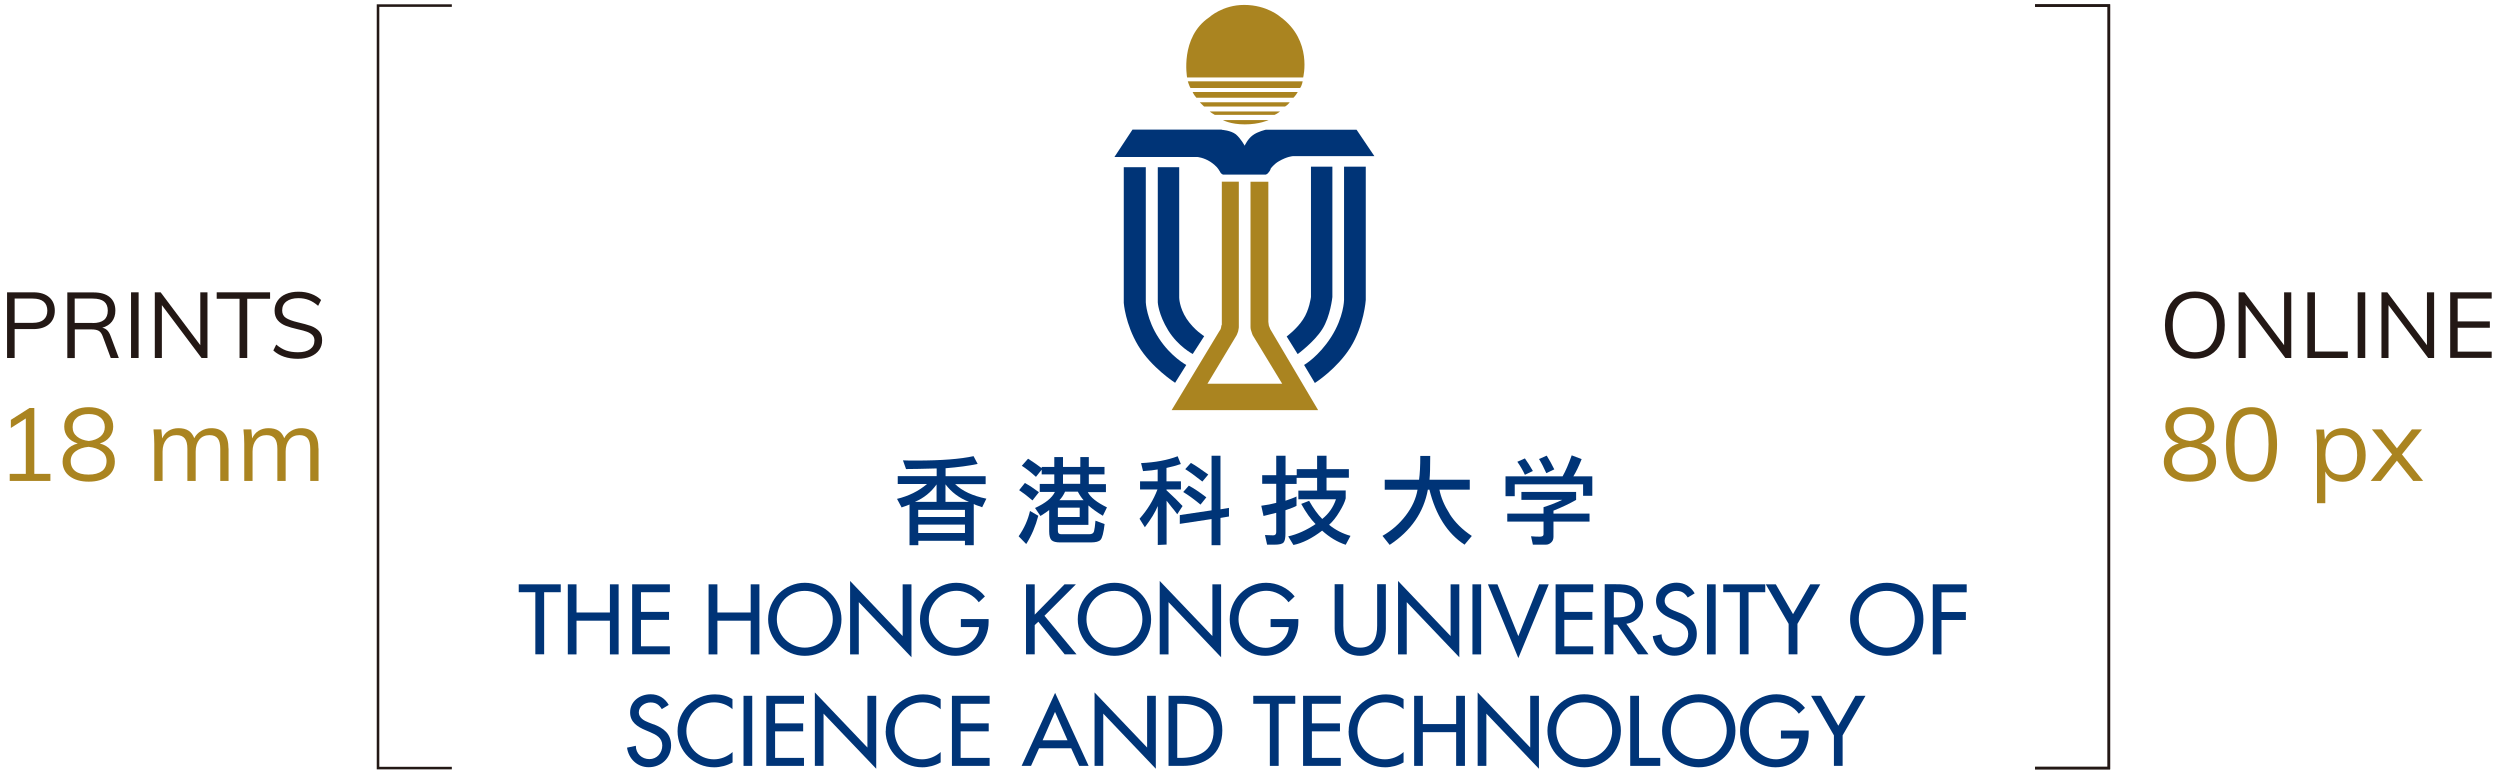 <svg width="244" height="76" viewBox="0 0 244 76" fill="none" xmlns="http://www.w3.org/2000/svg">
<path d="M44.099 75.09H36.77V0.42H44.099V0.67H37.02V74.84H44.099V75.09Z" fill="#231815"/>
<path d="M205.949 75.09H198.619V74.84H205.699V0.67H198.619V0.42H205.949V75.09Z" fill="#231815"/>
<path d="M205.949 75.09H198.619V74.84H205.699V0.67H198.619V0.42H205.949V75.09Z" fill="#231815"/>
<path d="M0.699 28.53H3.259C3.919 28.53 4.429 28.69 4.799 29.01C5.169 29.33 5.349 29.77 5.349 30.32C5.349 30.87 5.159 31.32 4.789 31.64C4.419 31.96 3.899 32.12 3.249 32.12H1.429V34.94H0.689V28.53H0.699ZM3.189 31.51C3.659 31.51 4.019 31.41 4.259 31.2C4.499 31 4.619 30.7 4.619 30.32C4.619 29.94 4.499 29.64 4.259 29.44C4.019 29.24 3.659 29.14 3.189 29.14H1.429V31.51H3.189Z" fill="#231815"/>
<path d="M11.59 34.94H10.81L10.02 32.81C9.92 32.55 9.79 32.37 9.62 32.28C9.45 32.19 9.21 32.15 8.9 32.15H7.3V34.95H6.57V28.54H9.12C9.81 28.54 10.34 28.69 10.71 29C11.08 29.31 11.26 29.75 11.26 30.32C11.26 30.74 11.15 31.09 10.93 31.38C10.71 31.67 10.39 31.87 9.98 31.99C10.17 32.02 10.32 32.1 10.46 32.23C10.59 32.36 10.7 32.54 10.79 32.78L11.6 34.95L11.59 34.94ZM9.04 31.53C10.02 31.53 10.52 31.13 10.52 30.32C10.52 29.92 10.4 29.63 10.16 29.43C9.92 29.24 9.55 29.14 9.04 29.14H7.29V31.52H9.04V31.53Z" fill="#231815"/>
<path d="M12.789 28.53H13.529V34.94H12.789V28.53Z" fill="#231815"/>
<path d="M20.249 28.53V34.94H19.669L15.799 29.78V34.94H15.109V28.53H15.679L19.549 33.69V28.53H20.249Z" fill="#231815"/>
<path d="M23.38 29.16H21.15V28.53H26.36V29.16H24.13V34.94H23.38V29.16V29.16Z" fill="#231815"/>
<path d="M26.68 34.2L26.96 33.63C27.28 33.9 27.6 34.09 27.93 34.21C28.26 34.32 28.64 34.38 29.08 34.38C29.6 34.38 29.99 34.28 30.27 34.08C30.55 33.88 30.69 33.6 30.69 33.23C30.69 33.01 30.62 32.84 30.49 32.7C30.35 32.57 30.18 32.46 29.96 32.38C29.74 32.3 29.45 32.22 29.08 32.14C28.59 32.03 28.18 31.91 27.87 31.79C27.55 31.66 27.29 31.48 27.1 31.25C26.9 31.01 26.8 30.7 26.8 30.32C26.8 29.94 26.9 29.63 27.09 29.35C27.28 29.07 27.55 28.85 27.9 28.7C28.25 28.55 28.66 28.47 29.13 28.47C29.6 28.47 29.99 28.54 30.37 28.68C30.75 28.82 31.08 29.02 31.34 29.28L31.05 29.85C30.75 29.59 30.45 29.4 30.14 29.28C29.83 29.16 29.49 29.1 29.13 29.1C28.63 29.1 28.24 29.21 27.96 29.42C27.68 29.63 27.54 29.92 27.54 30.3C27.54 30.62 27.66 30.87 27.91 31.03C28.16 31.19 28.53 31.33 29.04 31.45C29.59 31.58 30.03 31.7 30.34 31.81C30.65 31.92 30.92 32.09 31.13 32.31C31.34 32.54 31.44 32.83 31.44 33.21C31.44 33.59 31.34 33.89 31.15 34.16C30.96 34.43 30.68 34.64 30.33 34.79C29.97 34.94 29.55 35.02 29.07 35.02C28.07 35.02 27.27 34.75 26.68 34.21V34.2Z" fill="#231815"/>
<path d="M4.919 46.25V46.94H0.949V46.25H2.519V40.84L1.059 41.77V40.98L2.879 39.82H3.349V46.25H4.919V46.25Z" fill="#AA8420"/>
<path d="M10.829 43.93C11.089 44.24 11.209 44.61 11.209 45.05C11.209 45.66 10.979 46.13 10.519 46.48C10.059 46.83 9.439 47.01 8.659 47.01C7.879 47.01 7.259 46.83 6.799 46.48C6.339 46.13 6.109 45.65 6.109 45.05C6.109 44.62 6.239 44.24 6.509 43.93C6.769 43.62 7.129 43.4 7.589 43.28C7.159 43.15 6.839 42.95 6.609 42.66C6.379 42.37 6.269 42.03 6.269 41.64C6.269 41.25 6.369 40.93 6.569 40.64C6.769 40.36 7.049 40.14 7.409 39.98C7.769 39.82 8.189 39.74 8.659 39.74C9.129 39.74 9.539 39.82 9.909 39.98C10.269 40.14 10.559 40.36 10.749 40.64C10.949 40.92 11.049 41.25 11.049 41.64C11.049 42.03 10.929 42.37 10.699 42.66C10.469 42.95 10.149 43.16 9.739 43.28C10.209 43.41 10.569 43.62 10.819 43.94L10.829 43.93ZM9.949 45.98C10.249 45.75 10.399 45.42 10.399 44.99C10.399 44.6 10.239 44.28 9.919 44.05C9.599 43.81 9.179 43.67 8.649 43.61C8.119 43.66 7.699 43.81 7.379 44.05C7.059 44.29 6.899 44.6 6.899 44.99C6.899 45.42 7.049 45.75 7.349 45.98C7.649 46.21 8.079 46.32 8.639 46.32C9.199 46.32 9.629 46.21 9.929 45.98H9.949ZM7.509 42.6C7.789 42.84 8.179 42.98 8.659 43.04C9.139 42.99 9.519 42.84 9.809 42.6C10.089 42.36 10.229 42.06 10.229 41.68C10.229 41.3 10.089 40.98 9.809 40.75C9.529 40.52 9.149 40.41 8.659 40.41C8.169 40.41 7.779 40.52 7.509 40.75C7.229 40.98 7.089 41.29 7.089 41.68C7.089 42.07 7.229 42.37 7.509 42.6Z" fill="#AA8420"/>
<path d="M22.308 43.78V46.94H21.498V43.82C21.498 43.35 21.419 43 21.248 42.79C21.088 42.58 20.819 42.47 20.459 42.47C20.029 42.47 19.698 42.61 19.459 42.9C19.218 43.19 19.099 43.58 19.099 44.07V46.94H18.288V43.82C18.288 43.35 18.209 43.01 18.038 42.8C17.869 42.58 17.608 42.47 17.238 42.47C16.808 42.47 16.479 42.61 16.238 42.9C15.998 43.19 15.868 43.58 15.868 44.07V46.94H15.059V43.32C15.059 42.8 15.028 42.33 14.979 41.91H15.748L15.829 42.79C15.969 42.47 16.178 42.22 16.448 42.05C16.729 41.88 17.049 41.79 17.419 41.79C17.819 41.79 18.148 41.87 18.398 42.03C18.648 42.19 18.838 42.44 18.959 42.77C19.108 42.47 19.338 42.23 19.628 42.06C19.928 41.88 20.259 41.79 20.628 41.79C21.738 41.79 22.299 42.45 22.299 43.78H22.308Z" fill="#AA8420"/>
<path d="M31.09 43.78V46.94H30.28V43.82C30.28 43.35 30.2 43 30.03 42.79C29.87 42.58 29.6 42.47 29.24 42.47C28.81 42.47 28.48 42.61 28.24 42.9C28 43.19 27.88 43.58 27.88 44.07V46.94H27.07V43.82C27.07 43.35 26.99 43.01 26.82 42.8C26.65 42.58 26.39 42.47 26.02 42.47C25.59 42.47 25.26 42.61 25.02 42.9C24.78 43.19 24.65 43.58 24.65 44.07V46.94H23.84V43.32C23.84 42.8 23.81 42.33 23.76 41.91H24.53L24.61 42.79C24.75 42.47 24.96 42.22 25.23 42.05C25.51 41.88 25.83 41.79 26.2 41.79C26.6 41.79 26.93 41.87 27.18 42.03C27.43 42.19 27.62 42.44 27.74 42.77C27.89 42.47 28.12 42.23 28.41 42.06C28.71 41.88 29.04 41.79 29.41 41.79C30.52 41.79 31.08 42.45 31.08 43.78H31.09Z" fill="#AA8420"/>
<path d="M212.669 34.61C212.229 34.35 211.889 33.97 211.659 33.47C211.419 32.98 211.299 32.39 211.299 31.73C211.299 31.07 211.419 30.48 211.649 29.98C211.879 29.49 212.219 29.11 212.659 28.85C213.099 28.59 213.619 28.45 214.219 28.45C214.819 28.45 215.339 28.58 215.779 28.85C216.219 29.11 216.549 29.49 216.789 29.98C217.019 30.47 217.139 31.05 217.139 31.72C217.139 32.39 217.019 32.97 216.779 33.47C216.539 33.97 216.209 34.34 215.769 34.61C215.329 34.88 214.819 35.01 214.219 35.01C213.619 35.01 213.109 34.88 212.669 34.61ZM215.799 33.68C216.179 33.22 216.369 32.56 216.369 31.72C216.369 30.88 216.179 30.22 215.809 29.77C215.439 29.32 214.909 29.09 214.219 29.09C213.529 29.09 213.009 29.32 212.629 29.78C212.249 30.24 212.059 30.89 212.059 31.73C212.059 32.57 212.249 33.23 212.629 33.69C213.009 34.15 213.539 34.38 214.219 34.38C214.899 34.38 215.429 34.15 215.799 33.69V33.68Z" fill="#231815"/>
<path d="M223.628 28.53V34.94H223.048L219.178 29.78V34.94H218.488V28.53H219.058L222.928 33.69V28.53H223.628Z" fill="#231815"/>
<path d="M225.199 28.53H225.939V34.31H229.149V34.94H225.199V28.53Z" fill="#231815"/>
<path d="M230.109 28.53H230.849V34.94H230.109V28.53Z" fill="#231815"/>
<path d="M237.57 28.53V34.94H236.99L233.12 29.78V34.94H232.43V28.53H233L236.87 33.69V28.53H237.57Z" fill="#231815"/>
<path d="M239.139 28.529H243.189V29.14H239.869V31.369H243.009V31.989H239.869V34.319H243.189V34.929H239.139V28.52V28.529Z" fill="#231815"/>
<path d="M215.909 43.93C216.169 44.24 216.289 44.61 216.289 45.05C216.289 45.66 216.059 46.13 215.599 46.48C215.139 46.83 214.519 47.01 213.739 47.01C212.959 47.01 212.339 46.83 211.879 46.48C211.419 46.13 211.189 45.65 211.189 45.05C211.189 44.62 211.319 44.24 211.579 43.93C211.839 43.62 212.199 43.4 212.659 43.28C212.229 43.15 211.909 42.95 211.679 42.66C211.449 42.37 211.339 42.03 211.339 41.64C211.339 41.25 211.439 40.93 211.639 40.64C211.839 40.36 212.119 40.14 212.479 39.98C212.839 39.82 213.259 39.74 213.729 39.74C214.199 39.74 214.609 39.82 214.979 39.98C215.339 40.14 215.619 40.36 215.819 40.64C216.019 40.92 216.119 41.25 216.119 41.64C216.119 42.03 215.999 42.37 215.779 42.66C215.549 42.95 215.229 43.16 214.819 43.28C215.289 43.41 215.649 43.62 215.899 43.94L215.909 43.93ZM215.029 45.98C215.329 45.75 215.479 45.42 215.479 44.99C215.479 44.6 215.319 44.28 214.999 44.05C214.679 43.82 214.259 43.67 213.739 43.61C213.209 43.66 212.789 43.81 212.469 44.05C212.149 44.29 211.999 44.6 211.999 44.99C211.999 45.42 212.149 45.75 212.449 45.98C212.749 46.21 213.179 46.32 213.739 46.32C214.299 46.32 214.729 46.21 215.029 45.98ZM212.589 42.6C212.869 42.84 213.259 42.98 213.739 43.04C214.219 42.99 214.599 42.84 214.879 42.6C215.159 42.36 215.299 42.06 215.299 41.68C215.299 41.3 215.159 40.98 214.879 40.75C214.599 40.52 214.219 40.41 213.729 40.41C213.239 40.41 212.849 40.52 212.569 40.75C212.289 40.98 212.149 41.29 212.149 41.68C212.149 42.07 212.289 42.37 212.569 42.6H212.589Z" fill="#AA8420"/>
<path d="M217.89 46.09C217.47 45.47 217.26 44.57 217.26 43.38C217.26 42.19 217.47 41.28 217.89 40.66C218.31 40.04 218.93 39.74 219.75 39.74C220.57 39.74 221.18 40.05 221.6 40.66C222.02 41.28 222.24 42.18 222.24 43.37C222.24 44.56 222.03 45.47 221.6 46.09C221.18 46.71 220.56 47.02 219.75 47.02C218.94 47.02 218.32 46.71 217.89 46.1V46.09ZM221 45.6C221.27 45.12 221.41 44.37 221.41 43.36C221.41 42.35 221.28 41.61 221.01 41.14C220.74 40.67 220.32 40.43 219.75 40.43C219.18 40.43 218.76 40.67 218.5 41.14C218.23 41.61 218.09 42.35 218.09 43.36C218.09 44.37 218.22 45.11 218.5 45.6C218.77 46.08 219.19 46.32 219.75 46.32C220.31 46.32 220.73 46.08 221 45.6Z" fill="#AA8420"/>
<path d="M229.819 42.12C230.159 42.34 230.419 42.65 230.609 43.05C230.799 43.45 230.889 43.9 230.889 44.43C230.889 44.96 230.799 45.4 230.609 45.79C230.419 46.18 230.159 46.48 229.819 46.7C229.479 46.91 229.089 47.02 228.649 47.02C228.259 47.02 227.909 46.93 227.619 46.76C227.329 46.59 227.099 46.34 226.949 46.02V49.11H226.139V43.33C226.139 42.81 226.109 42.34 226.059 41.92H226.829L226.909 42.89C227.049 42.54 227.269 42.27 227.579 42.08C227.879 41.89 228.239 41.79 228.659 41.79C229.099 41.79 229.489 41.9 229.829 42.12H229.819ZM229.649 45.84C229.919 45.51 230.059 45.03 230.059 44.42C230.059 43.81 229.919 43.33 229.649 42.98C229.379 42.64 228.999 42.47 228.509 42.47C228.019 42.47 227.629 42.64 227.359 42.97C227.089 43.3 226.959 43.78 226.959 44.4C226.959 45.02 227.089 45.5 227.359 45.83C227.629 46.17 228.009 46.34 228.509 46.34C229.009 46.34 229.389 46.17 229.649 45.84V45.84Z" fill="#AA8420"/>
<path d="M236.499 46.94H235.529L233.939 44.96L232.369 46.94H231.379L233.469 44.35L231.499 41.91H232.479L233.939 43.76L235.399 41.91H236.389L234.429 44.35L236.499 46.94Z" fill="#AA8420"/>
<path d="M126.89 8.59C127.07 8.36 127.14 7.94 127.14 7.94H115.93C115.93 7.94 116.07 8.4 116.19 8.59H126.9H126.89Z" fill="#AA8420"/>
<path d="M126.24 9.54C126.45 9.35 126.66 8.98 126.66 8.98H116.4C116.4 8.98 116.51 9.26 116.77 9.54H126.24Z" fill="#AA8420"/>
<path d="M125.42 10.4C125.68 10.26 125.88 9.98 125.88 9.98H117.1C117.1 9.98 117.31 10.21 117.52 10.4H125.42Z" fill="#AA8420"/>
<path d="M124.4 11.21C124.65 11.11 124.93 10.88 124.93 10.88H118.08C118.08 10.88 118.08 10.93 118.56 11.21H124.39H124.4Z" fill="#AA8420"/>
<path d="M119.359 11.72C119.359 11.72 120.079 12.14 121.499 12.14C122.919 12.14 123.819 11.72 123.819 11.72H119.359Z" fill="#AA8420"/>
<path d="M119.25 12.67C119.25 12.67 120.11 12.72 120.62 13.11C121.11 13.53 121.479 14.22 121.479 14.22C121.479 14.22 121.78 13.55 122.27 13.2C122.76 12.83 123.549 12.66 123.549 12.66H132.4L134.14 15.24H126.19C126.19 15.24 125.629 15.26 124.799 15.75C124.359 16 124.03 16.44 124.03 16.44C124.03 16.44 123.97 16.65 123.87 16.76C123.78 16.88 123.71 16.97 123.59 17.02C123.47 17.07 123.49 17.04 123.49 17.04H119.359C119.359 17.04 119.189 16.97 119.109 16.83C119.019 16.69 119.08 16.74 118.99 16.63C118.92 16.51 118.76 16.21 118.13 15.79C117.48 15.37 116.849 15.32 116.849 15.32H108.77L110.53 12.65H119.24L119.25 12.67Z" fill="#003477"/>
<path d="M113 16.32V29.51C113 29.51 113.05 30.67 114.02 32.25C115 33.83 116.41 34.55 116.41 34.55L117.53 32.81C117.53 32.81 116.56 32.23 115.81 31.11C115.09 30 115.09 29.04 115.09 29.04V16.32H113V16.32Z" fill="#003477"/>
<path d="M127.95 16.27V28.99C127.95 28.99 127.79 30.27 127.18 31.17C126.58 32.1 125.58 32.84 125.58 32.84L126.65 34.56C126.65 34.56 128.27 33.38 129.06 32.12C129.85 30.87 130.04 28.99 130.04 28.99V16.27H127.95V16.27Z" fill="#003477"/>
<path d="M109.68 16.32V29.56C109.68 29.56 109.82 31.61 111.09 33.74C112.37 35.87 114.69 37.36 114.69 37.36L115.78 35.62C115.78 35.62 114.29 34.83 113.11 33.02C111.9 31.19 111.83 29.51 111.83 29.51V16.32H109.67H109.68Z" fill="#003477"/>
<path d="M119.25 17.71V31.69C119.25 31.69 119.2 31.74 119.18 31.95C119.15 32.16 119.02 32.3 119.02 32.3L114.35 40.03H128.65L123.98 32.13L123.84 31.78L123.79 31.41V17.74H122.05V31.93C122.05 31.93 122.05 32.13 122.12 32.3C122.16 32.46 122.26 32.71 122.26 32.71L125.14 37.45H117.85L120.68 32.74C120.68 32.74 120.77 32.58 120.84 32.35C120.89 32.14 120.91 31.94 120.91 31.94V17.73H119.24L119.25 17.71Z" fill="#AA8420"/>
<path d="M131.179 16.27V29.28C131.179 29.28 131.159 30.95 129.929 32.88C128.699 34.81 127.279 35.62 127.279 35.62L128.329 37.38C128.329 37.38 130.469 36.03 131.809 33.9C133.139 31.76 133.299 29.28 133.299 29.28V16.27H131.189H131.179Z" fill="#003477"/>
<path d="M115.859 7.56C115.859 7.56 115.139 3.64 118.019 1.69C118.019 1.69 119.319 0.48 121.429 0.48C123.679 0.48 124.979 1.66 124.979 1.66C128.119 3.96 127.189 7.56 127.189 7.56H115.859V7.56Z" fill="#AA8420"/>
<path d="M50.629 57.8H52.249V63.86H53.109V57.8H54.729V57.03H50.629V57.8Z" fill="#003477"/>
<path d="M59.528 59.78H56.268V57.03H55.418V63.87H56.268V60.58H59.528V63.87H60.378V57.03H59.528V59.78Z" fill="#003477"/>
<path d="M65.379 63.08H62.559V60.5H65.299V59.72H62.559V57.8H65.379V57.03H61.699V63.86H65.379V63.08Z" fill="#003477"/>
<path d="M73.268 59.78H70.018V57.03H69.158V63.87H70.018V60.58H73.268V63.87H74.118V57.03H73.268V59.78Z" fill="#003477"/>
<path d="M82.129 60.44C82.129 58.48 80.509 56.88 78.549 56.88C76.589 56.88 74.969 58.48 74.969 60.44C74.969 62.4 76.579 64.01 78.549 64.01C80.519 64.01 82.129 62.48 82.129 60.44ZM78.549 63.21C77.069 63.21 75.819 62 75.819 60.44C75.819 58.88 76.939 57.67 78.549 57.67C80.159 57.67 81.279 58.93 81.279 60.44C81.279 61.95 80.029 63.21 78.549 63.21Z" fill="#003477"/>
<path d="M83.819 58.77L88.959 64.15V57.03H88.099V62.08L82.969 56.7V63.87H83.819V58.77Z" fill="#003477"/>
<path d="M93.379 57.66C94.209 57.66 95.039 58.11 95.529 58.78L96.129 58.21C95.459 57.37 94.409 56.88 93.339 56.88C91.369 56.88 89.789 58.49 89.789 60.46C89.789 62.43 91.329 64.01 93.249 64.01C95.169 64.01 96.489 62.57 96.489 60.69V60.42H93.779V61.2H95.549C95.509 62.31 94.369 63.23 93.309 63.23C91.829 63.23 90.649 61.87 90.649 60.44C90.649 58.91 91.849 57.66 93.379 57.66V57.66Z" fill="#003477"/>
<path d="M100.139 57.03V63.86H100.989V61.01L101.339 60.68L103.909 63.86H105.069L101.939 60.1L105.009 57.03H103.899L100.989 59.99V57.03H100.139Z" fill="#003477"/>
<path d="M105.189 60.44C105.189 62.47 106.799 64.01 108.769 64.01C110.739 64.01 112.349 62.48 112.349 60.44C112.349 58.4 110.729 56.88 108.769 56.88C106.809 56.88 105.189 58.48 105.189 60.44ZM108.769 57.67C110.369 57.67 111.499 58.93 111.499 60.44C111.499 61.95 110.249 63.21 108.769 63.21C107.289 63.21 106.039 62 106.039 60.44C106.039 58.88 107.159 57.67 108.769 57.67Z" fill="#003477"/>
<path d="M114.049 58.77L119.179 64.15V57.03H118.329V62.08L113.189 56.7V63.87H114.049V58.77Z" fill="#003477"/>
<path d="M124.01 61.2H125.78C125.74 62.31 124.599 63.23 123.539 63.23C122.059 63.23 120.88 61.87 120.88 60.44C120.88 58.91 122.079 57.66 123.609 57.66C124.439 57.66 125.27 58.11 125.76 58.78L126.359 58.21C125.689 57.37 124.64 56.88 123.57 56.88C121.6 56.88 120.02 58.49 120.02 60.46C120.02 62.43 121.559 64.01 123.479 64.01C125.399 64.01 126.719 62.57 126.719 60.69V60.42H124.01V61.2V61.2Z" fill="#003477"/>
<path d="M135.26 61.35V57.02H134.41V61.06C134.41 62.18 134.07 63.21 132.76 63.21C131.45 63.21 131.11 62.18 131.11 61.06V57.02H130.26V61.35C130.26 62.86 131.19 64.01 132.76 64.01C134.33 64.01 135.26 62.86 135.26 61.35Z" fill="#003477"/>
<path d="M142.429 57.03H141.579V62.08L136.449 56.7V63.87H137.299V58.77L142.429 64.15V57.03Z" fill="#003477"/>
<path d="M144.559 57.03H143.709V63.87H144.559V57.03Z" fill="#003477"/>
<path d="M151.159 57.03H150.219L148.189 62.09L146.149 57.03H145.219L148.189 64.23L151.159 57.03Z" fill="#003477"/>
<path d="M155.498 57.8V57.03H151.828V63.86H155.498V63.08H152.678V60.5H155.418V59.72H152.678V57.8H155.498Z" fill="#003477"/>
<path d="M157.499 60.97H157.849L159.859 63.86H160.889L158.729 60.88C159.719 60.76 160.369 59.95 160.369 58.97C160.369 58.32 160.039 57.67 159.469 57.34C158.919 57.03 158.269 57.02 157.659 57.02H156.619V63.86H157.469V60.97H157.499ZM157.499 57.79H157.729C158.569 57.79 159.589 57.94 159.589 59.01C159.589 60.08 158.649 60.26 157.779 60.26H157.509V57.78L157.499 57.79Z" fill="#003477"/>
<path d="M163.489 63.21C162.759 63.21 162.159 62.67 162.169 61.91L161.309 62.09C161.459 63.19 162.319 64 163.419 64C164.639 64 165.609 63.11 165.609 61.87C165.609 60.73 164.889 60.19 163.909 59.81L163.419 59.62C162.989 59.46 162.469 59.17 162.469 58.64C162.469 58.04 163.069 57.67 163.619 57.67C164.139 57.67 164.459 57.89 164.719 58.32L165.399 57.91C165.029 57.25 164.399 56.87 163.639 56.87C162.609 56.87 161.629 57.53 161.629 58.64C161.629 59.59 162.339 60.04 163.119 60.37L163.589 60.57C164.179 60.82 164.769 61.13 164.769 61.87C164.769 62.61 164.239 63.2 163.509 63.2L163.489 63.21Z" fill="#003477"/>
<path d="M167.45 57.03H166.6V63.87H167.45V57.03Z" fill="#003477"/>
<path d="M170.659 63.86V57.8H172.289V57.03H168.189V57.8H169.809V63.86H170.659Z" fill="#003477"/>
<path d="M174.57 63.86H175.43V60.89L177.66 57.03H176.68L175 59.94L173.32 57.03H172.34L174.57 60.89V63.86Z" fill="#003477"/>
<path d="M184.148 56.88C182.188 56.88 180.568 58.48 180.568 60.44C180.568 62.4 182.178 64.01 184.148 64.01C186.118 64.01 187.728 62.48 187.728 60.44C187.728 58.4 186.108 56.88 184.148 56.88ZM184.148 63.21C182.668 63.21 181.418 62 181.418 60.44C181.418 58.88 182.538 57.67 184.148 57.67C185.758 57.67 186.878 58.93 186.878 60.44C186.878 61.95 185.628 63.21 184.148 63.21Z" fill="#003477"/>
<path d="M191.949 57.81V57.03H188.639V63.87H189.489V60.51H191.869V59.73H189.489V57.81H191.949Z" fill="#003477"/>
<path d="M63.789 70.7L63.299 70.51C62.869 70.35 62.349 70.06 62.349 69.53C62.349 68.93 62.949 68.56 63.489 68.56C64.029 68.56 64.329 68.78 64.589 69.21L65.269 68.8C64.899 68.14 64.269 67.76 63.509 67.76C62.469 67.76 61.499 68.42 61.499 69.53C61.499 70.48 62.209 70.93 62.989 71.26L63.459 71.46C64.049 71.71 64.639 72.02 64.639 72.76C64.639 73.5 64.109 74.09 63.379 74.09C62.649 74.09 62.049 73.55 62.059 72.79L61.199 72.97C61.349 74.07 62.209 74.88 63.309 74.88C64.529 74.88 65.499 73.99 65.499 72.75C65.499 71.61 64.769 71.07 63.799 70.69L63.789 70.7Z" fill="#003477"/>
<path d="M66.129 71.36C66.129 73.34 67.739 74.89 69.699 74.89C70.299 74.89 70.969 74.72 71.499 74.41V73.4C70.989 73.85 70.349 74.11 69.679 74.11C68.159 74.11 66.989 72.83 66.989 71.34C66.989 69.85 68.159 68.55 69.689 68.55C70.329 68.55 71.009 68.78 71.489 69.22V68.23C70.969 67.91 70.369 67.77 69.769 67.77C67.759 67.77 66.129 69.35 66.129 71.37V71.36Z" fill="#003477"/>
<path d="M73.418 67.91H72.568V74.75H73.418V67.91Z" fill="#003477"/>
<path d="M74.789 74.75H78.469V73.97H75.649V71.38H78.389V70.6H75.649V68.69H78.469V67.91H74.789V74.75Z" fill="#003477"/>
<path d="M84.659 72.96L79.529 67.58V74.75H80.379V69.65L85.519 75.03V67.91H84.659V72.96Z" fill="#003477"/>
<path d="M86.439 71.36C86.439 73.34 88.059 74.89 90.01 74.89C90.609 74.89 91.279 74.72 91.809 74.41V73.4C91.299 73.85 90.659 74.11 89.989 74.11C88.469 74.11 87.309 72.83 87.309 71.34C87.309 69.85 88.48 68.55 90.01 68.55C90.65 68.55 91.329 68.78 91.809 69.22V68.23C91.289 67.91 90.689 67.77 90.089 67.77C88.079 67.77 86.45 69.35 86.45 71.37L86.439 71.36Z" fill="#003477"/>
<path d="M92.908 74.75H96.588V73.97H93.758V71.38H96.498V70.6H93.758V68.69H96.588V67.91H92.908V74.75Z" fill="#003477"/>
<path d="M99.709 74.75H100.629L101.409 73.03H104.549L105.329 74.75H106.249L102.979 67.62L99.709 74.75V74.75ZM101.759 72.25L102.969 69.48L104.189 72.25H101.759V72.25Z" fill="#003477"/>
<path d="M111.958 72.96L106.828 67.58V74.75H107.678V69.65L112.808 75.03V67.91H111.958V72.96Z" fill="#003477"/>
<path d="M115.459 67.91H114.049V74.75H115.439C117.599 74.75 119.299 73.63 119.299 71.29C119.299 68.95 117.559 67.91 115.459 67.91ZM115.199 73.97H114.899V68.69H115.199C116.939 68.69 118.449 69.33 118.449 71.33C118.449 73.33 116.939 73.97 115.199 73.97V73.97Z" fill="#003477"/>
<path d="M122.318 68.69H123.938V74.75H124.798V68.69H126.418V67.91H122.318V68.69Z" fill="#003477"/>
<path d="M127.18 74.75H130.86V73.97H128.04V71.38H130.78V70.6H128.04V68.69H130.86V67.91H127.18V74.75Z" fill="#003477"/>
<path d="M131.619 71.36C131.619 73.34 133.229 74.89 135.189 74.89C135.789 74.89 136.459 74.72 136.989 74.41V73.4C136.479 73.85 135.839 74.11 135.169 74.11C133.649 74.11 132.479 72.83 132.479 71.34C132.479 69.85 133.649 68.55 135.179 68.55C135.829 68.55 136.499 68.78 136.989 69.22V68.23C136.469 67.91 135.859 67.77 135.269 67.77C133.259 67.77 131.629 69.35 131.629 71.37L131.619 71.36Z" fill="#003477"/>
<path d="M142.12 70.67H138.87V67.91H138.02V74.75H138.87V71.46H142.12V74.75H142.979V67.91H142.12V70.67Z" fill="#003477"/>
<path d="M149.349 72.96L144.219 67.58V74.75H145.069V69.65L150.199 75.03V67.91H149.349V72.96Z" fill="#003477"/>
<path d="M154.619 67.76C152.659 67.76 151.029 69.36 151.029 71.32C151.029 73.28 152.639 74.89 154.619 74.89C156.599 74.89 158.199 73.36 158.199 71.32C158.199 69.28 156.579 67.76 154.619 67.76ZM154.619 74.09C153.139 74.09 151.889 72.88 151.889 71.32C151.889 69.76 153.009 68.55 154.619 68.55C156.229 68.55 157.349 69.81 157.349 71.32C157.349 72.83 156.099 74.09 154.619 74.09Z" fill="#003477"/>
<path d="M159.969 67.91H159.109V74.75H162.039V73.97H159.969V67.91Z" fill="#003477"/>
<path d="M165.799 67.76C163.839 67.76 162.219 69.36 162.219 71.32C162.219 73.28 163.819 74.89 165.799 74.89C167.779 74.89 169.379 73.36 169.379 71.32C169.379 69.28 167.759 67.76 165.799 67.76ZM165.799 74.09C164.319 74.09 163.069 72.88 163.069 71.32C163.069 69.76 164.189 68.55 165.799 68.55C167.409 68.55 168.529 69.81 168.529 71.32C168.529 72.83 167.279 74.09 165.799 74.09Z" fill="#003477"/>
<path d="M173.818 72.08H175.588C175.548 73.19 174.408 74.11 173.348 74.11C171.868 74.11 170.688 72.75 170.688 71.32C170.688 69.79 171.888 68.54 173.418 68.54C174.248 68.54 175.078 68.98 175.568 69.66L176.168 69.09C175.498 68.25 174.448 67.76 173.378 67.76C171.408 67.76 169.828 69.37 169.828 71.34C169.828 73.31 171.368 74.89 173.288 74.89C175.208 74.89 176.528 73.45 176.528 71.57V71.3H173.818V72.08V72.08Z" fill="#003477"/>
<path d="M179.42 70.83L177.74 67.91H176.76L178.99 71.77V74.75H179.84V71.77L182.07 67.91H181.09L179.42 70.83Z" fill="#003477"/>
<path d="M87.979 49.53C88.349 49.41 88.609 49.31 88.769 49.24V53.21H89.629V52.78H94.179V53.21H95.039V49.19C95.159 49.26 95.299 49.31 95.449 49.36C95.599 49.4 95.729 49.45 95.859 49.51L96.269 48.67C94.939 48.4 93.919 47.93 93.219 47.25H96.199V46.48H92.289V45.7C93.539 45.6 94.579 45.46 95.419 45.28L95.019 44.52C93.759 44.8 91.889 44.95 89.429 44.95C88.909 44.95 88.479 44.95 88.129 44.93L88.429 45.78C89.029 45.78 90.029 45.76 91.419 45.72V46.47H87.619V47.24H90.479C89.649 47.94 88.669 48.42 87.549 48.69L87.989 49.51L87.979 49.53ZM94.179 52.02H89.619V51.2H94.179V52.02ZM92.279 47.27C92.859 48.04 93.619 48.61 94.569 48.98H92.279V47.27ZM94.179 49.76V50.46H89.619V49.76H94.179ZM91.409 47.28V48.98H89.299C90.169 48.61 90.869 48.04 91.409 47.28Z" fill="#003477"/>
<path d="M101.338 50.34L100.528 49.87C100.328 50.75 99.958 51.57 99.418 52.34L100.158 53.1C100.688 52.26 101.078 51.34 101.338 50.34Z" fill="#003477"/>
<path d="M101.399 48.04C100.919 47.68 100.469 47.38 100.029 47.14L99.469 47.84C99.829 48.08 100.269 48.41 100.769 48.84L101.399 48.04V48.04Z" fill="#003477"/>
<path d="M101.669 45.8V46.3H102.899V47.23H101.479V48.01H102.959C102.689 48.59 102.039 49.11 101.019 49.58L101.549 50.36C101.959 50.1 102.249 49.91 102.399 49.78V51.86C102.399 52.28 102.479 52.57 102.629 52.72C102.789 52.87 103.069 52.94 103.459 52.94H106.459C106.939 52.94 107.249 52.86 107.409 52.69C107.579 52.52 107.709 52 107.809 51.15L106.919 50.82C106.879 51.31 106.829 51.65 106.779 51.85C106.729 52.04 106.579 52.14 106.319 52.14H103.569C103.349 52.14 103.249 52.03 103.249 51.82V51.23H106.229V49.33C106.599 49.66 107.069 50 107.639 50.34L108.039 49.52C107.039 49.03 106.419 48.53 106.169 48.03H107.939V47.25H106.269V46.3H107.799V45.57H106.269V44.61H105.439V45.57H103.749V44.61H102.899V45.57H101.669V45.69C101.309 45.41 100.859 45.11 100.339 44.77L99.728 45.46C100.139 45.72 100.599 46.08 101.109 46.54L101.669 45.84V45.8ZM103.749 46.31H105.429V47.22H103.749V46.31ZM103.949 47.99H105.199C105.369 48.32 105.559 48.59 105.759 48.82H103.399C103.629 48.58 103.809 48.3 103.949 47.99V47.99ZM103.249 49.55H105.379V50.46H103.249V49.55Z" fill="#003477"/>
<path d="M117.92 46.31C117.19 45.78 116.63 45.4 116.23 45.18L115.68 45.79C116.1 46.05 116.66 46.45 117.35 47L117.93 46.31H117.92Z" fill="#003477"/>
<path d="M119.118 44.48H118.248V49.81L115.148 50.27V51.13L118.248 50.66V53.21H119.118V50.55L119.948 50.41V49.57L119.118 49.71V44.48Z" fill="#003477"/>
<path d="M117.739 48.54C117.059 48.02 116.489 47.64 116.029 47.4L115.479 48.02C115.969 48.31 116.529 48.72 117.169 49.25L117.739 48.54V48.54Z" fill="#003477"/>
<path d="M113.859 53.17V48.87C114.029 49.09 114.189 49.3 114.349 49.49C114.529 49.7 114.719 49.94 114.899 50.19L115.419 49.39C115.069 49.01 114.549 48.49 113.849 47.85V47.77H115.259V46.98H113.849V45.67C114.339 45.57 114.799 45.44 115.249 45.29L114.939 44.53C113.949 44.91 112.759 45.13 111.369 45.2L111.559 45.98C112.189 45.94 112.669 45.88 112.989 45.82V46.98H111.269V47.77H112.969C112.579 48.8 111.999 49.75 111.219 50.63L111.739 51.46C112.339 50.67 112.759 49.98 112.999 49.39V53.19L113.849 53.15L113.859 53.17Z" fill="#003477"/>
<path d="M123.1 49.36L123.32 50.36C123.62 50.29 124.04 50.18 124.56 50.05V51.94C124.56 52.14 124.46 52.25 124.26 52.25L123.46 52.22L123.67 53.16H124.4C124.86 53.16 125.15 53.09 125.28 52.94C125.4 52.8 125.46 52.51 125.46 52.07V49.8C125.99 49.62 126.35 49.48 126.54 49.37V48.46C126.31 48.57 125.95 48.71 125.46 48.87V47.23H126.55V46.64H128.55V47.88H126.72V48.73H130.39C130.13 49.51 129.68 50.15 129.05 50.65C128.62 50.22 128.2 49.64 127.77 48.88L127 49.18C127.46 50.01 127.92 50.67 128.4 51.15C127.51 51.75 126.62 52.15 125.73 52.35L126.24 53.19C127.13 53.01 128.06 52.54 129.04 51.79C129.76 52.44 130.52 52.9 131.34 53.17L131.81 52.3C131.03 52.08 130.33 51.72 129.72 51.22C130.07 50.91 130.41 50.49 130.73 49.95C131.06 49.41 131.26 48.98 131.34 48.64V47.87H129.47V46.63H131.65V45.79H129.47V44.48H128.55V45.79H126.56V46.38H125.47V44.48H124.56V46.38H123.19V47.22H124.56V49.08C124.12 49.2 123.64 49.29 123.1 49.36V49.36Z" fill="#003477"/>
<path d="M141.49 50.16C140.96 49.33 140.63 48.54 140.49 47.79H143.45V46.82H139.52C139.57 46.33 139.59 45.56 139.59 44.5H138.62C138.62 45.49 138.58 46.26 138.5 46.82H135.15V47.8H138.35C138.2 48.67 137.82 49.51 137.19 50.33C136.56 51.15 135.81 51.8 134.93 52.3L135.63 53.18C137.7 51.82 138.95 50.02 139.36 47.79H139.51C140.13 50.28 141.27 52.07 142.94 53.16L143.65 52.31C142.73 51.7 142.01 50.99 141.48 50.16H141.49Z" fill="#003477"/>
<path d="M147.829 47.27H154.509V48.39H155.409V46.49H153.559C153.839 46.04 154.099 45.48 154.369 44.81L153.399 44.44C153.099 45.29 152.799 45.98 152.509 46.49H146.939V48.43H147.839V47.27H147.829Z" fill="#003477"/>
<path d="M150.369 52.38C150.039 52.38 149.729 52.37 149.429 52.34L149.609 53.16H150.879C151.099 53.16 151.279 53.07 151.439 52.9C151.549 52.79 151.609 52.63 151.619 52.41V50.91H155.139V50.13H151.619V49.84C152.449 49.51 153.179 49.16 153.829 48.79V48.01H148.489V48.79H152.469C151.829 49.09 151.229 49.32 150.649 49.5V50.13H147.109V50.91H150.649V52.14C150.649 52.29 150.549 52.37 150.349 52.37L150.369 52.38Z" fill="#003477"/>
<path d="M149.61 45.97C149.36 45.52 149.09 45.11 148.83 44.74L148.09 45.07C148.36 45.45 148.61 45.87 148.83 46.34L149.61 45.97V45.97Z" fill="#003477"/>
<path d="M151.699 45.81C151.459 45.32 151.209 44.87 150.959 44.47L150.209 44.8C150.459 45.21 150.689 45.67 150.919 46.18L151.699 45.81Z" fill="#003477"/>
</svg>
